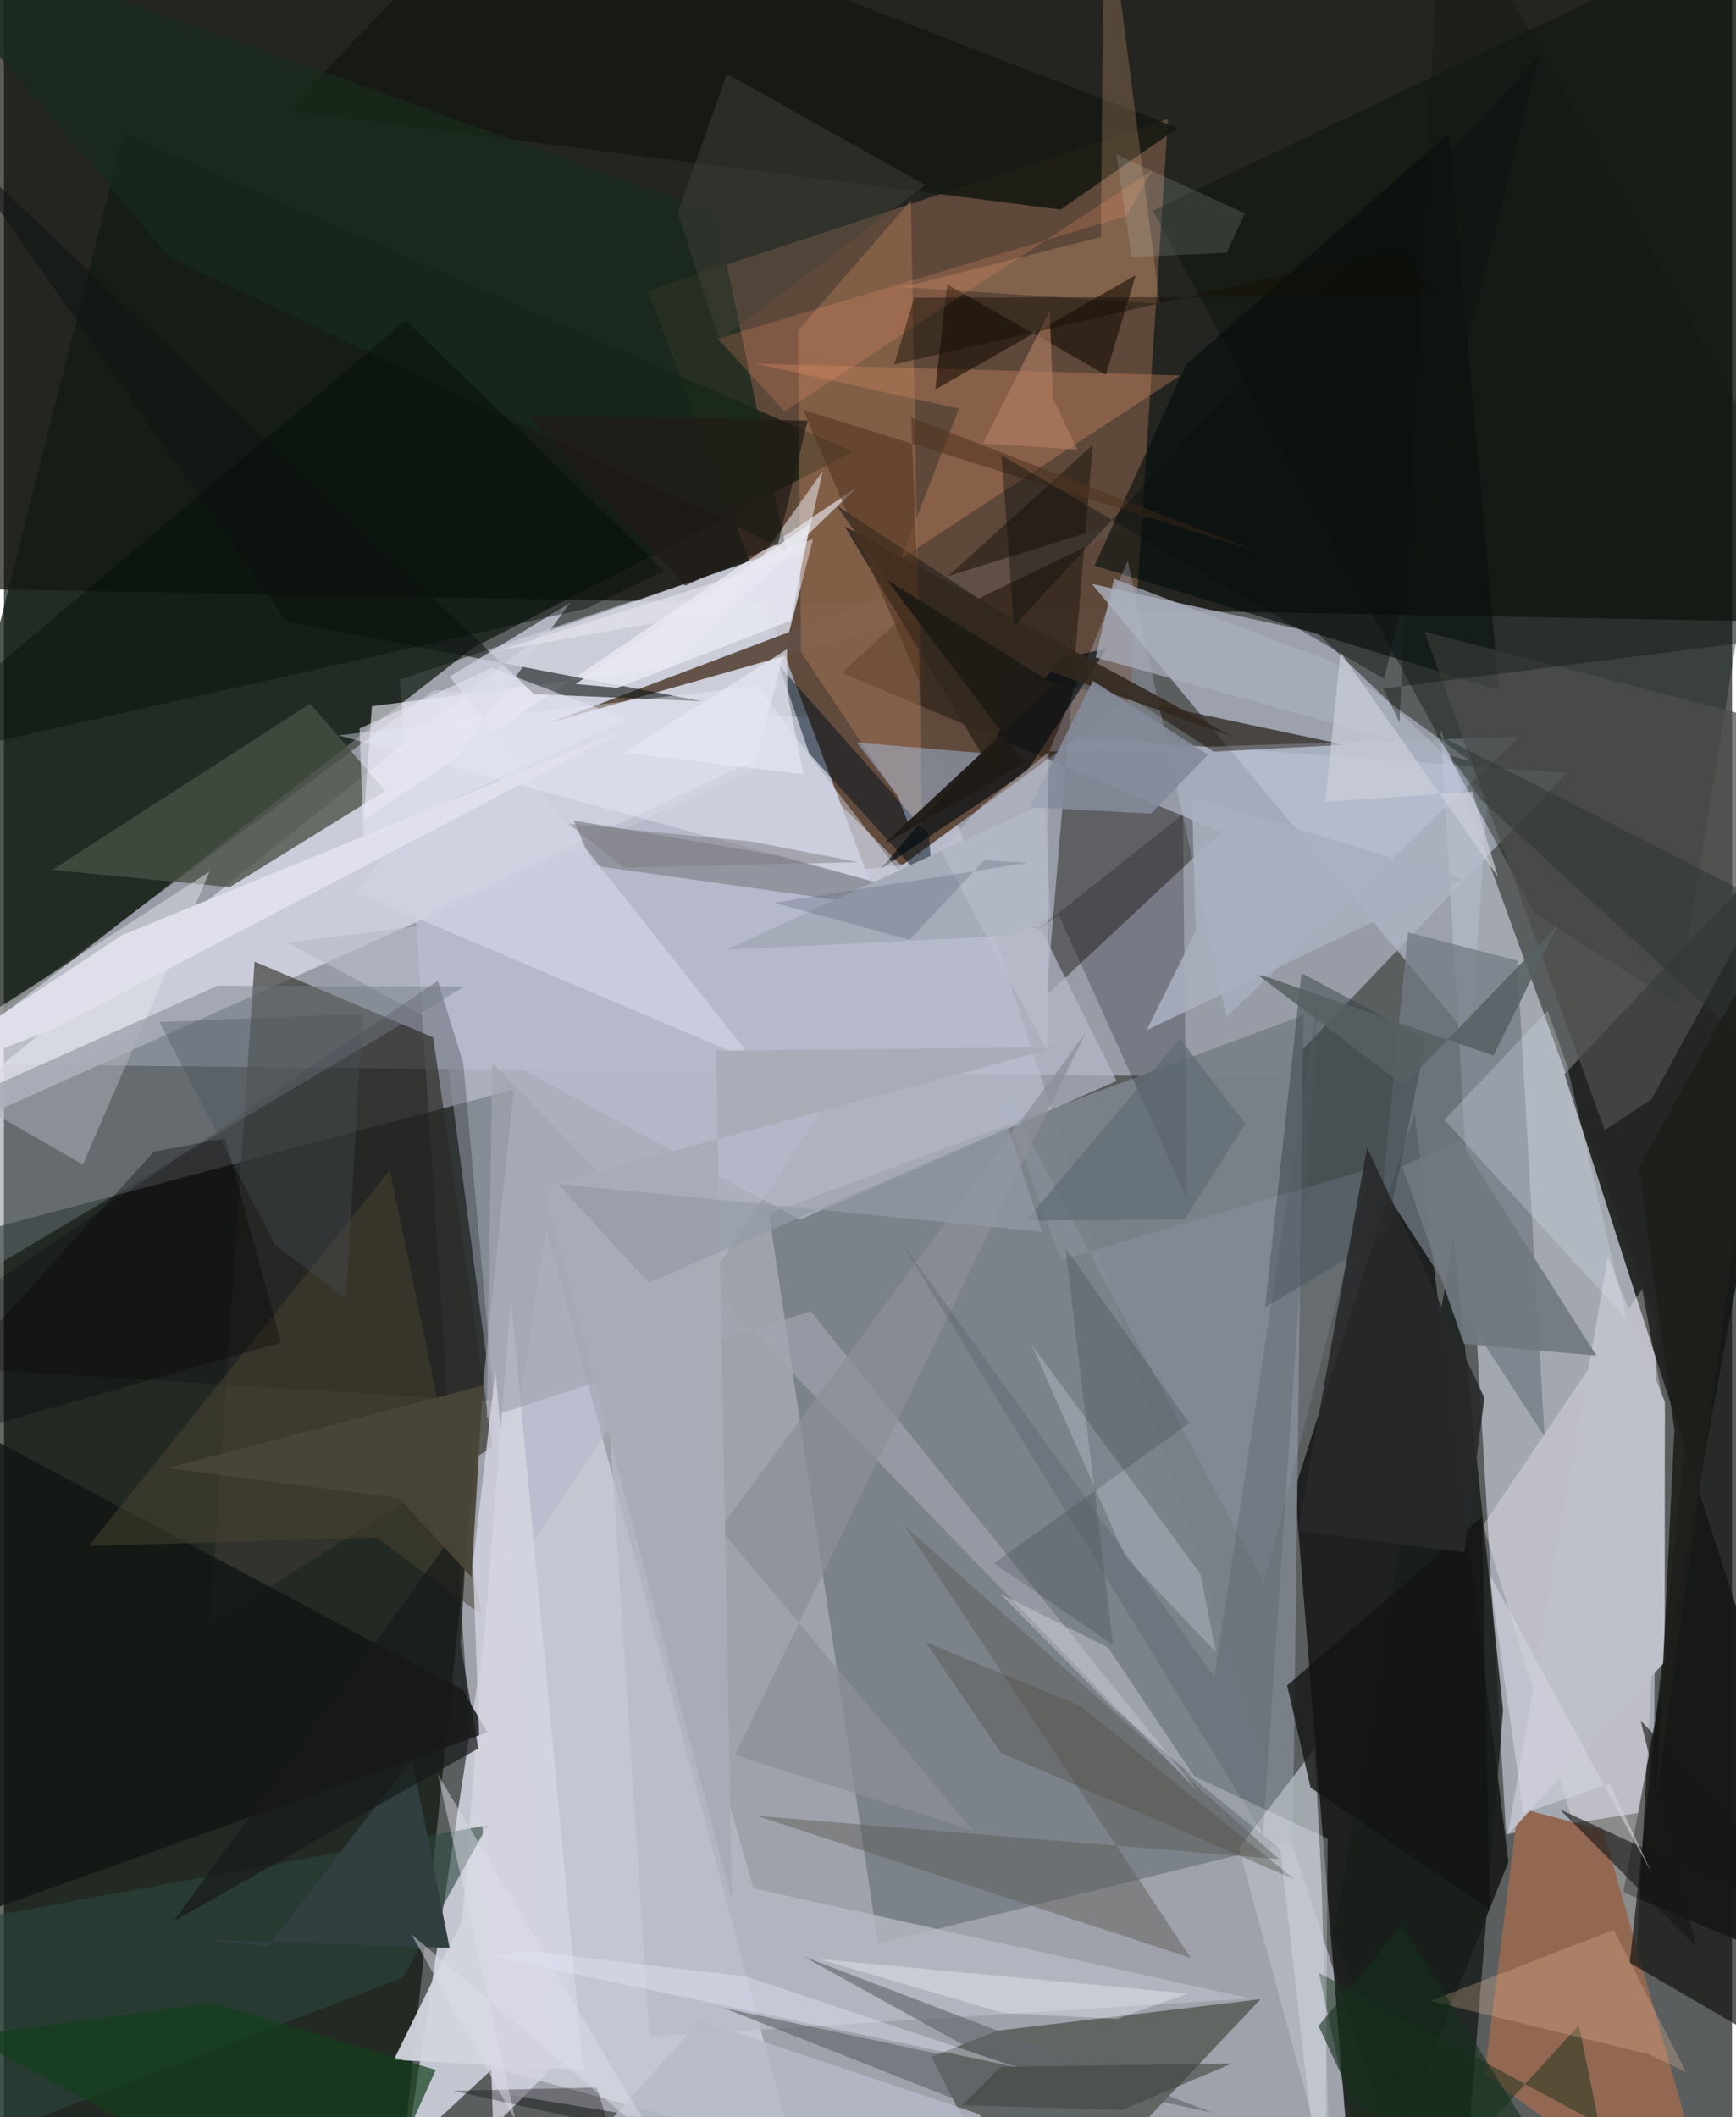 <svg xmlns="http://www.w3.org/2000/svg" width="228" height="278" viewBox="0 0 836 1024"><path fill="#5b5e5e" d="M0 0h836v1024H0z"/><path fill="#d0d3e3" fill-opacity=".576" d="M413.967 253.54l-222.34 75.111 45.05 683.283L686.917 1086z"/><path fill="#080800" fill-opacity=".655" d="M-62 283.992l960 17.374-14.292-320.644L-62-62z"/><path fill="#000a00" fill-opacity=".612" d="M246.583 527.018L188.548 1086H-16.921l-17.618-484.333z"/><path fill="#c9cddf" fill-opacity=".557" d="M615.482 520.957L755.88 373.95l-547.892-40.184-244.404 180.773z"/><path fill="#e5eaf9" fill-opacity=".525" d="M799.52 640.192l-1.358 235.406-71.444 11.489-31.697-534.221z"/><path fill="#5f493a" fill-opacity=".98" d="M311.464 140.588l108.468 288.514 124.973-91.037 18.218-280.483z"/><path fill="#131714" fill-opacity=".851" d="M624.569 719.962L653.865 1086l73.962-185.549-45.39-362.02z"/><path fill="#0f1b10" fill-opacity=".733" d="M-62 538.576l288.595-225.069 184.283-95.029L57.993 64.435z"/><path fill="#7b8189" fill-opacity=".976" d="M628.664 491.044l-258.576 95.892 52.707 353.127 200.676-49.348z"/><path fill="#c4c6d2" fill-opacity=".988" d="M381.642 1039.68L262.351 594.027l-67.496 445.147 41.836-38.905z"/><path fill="#202220" fill-opacity=".941" d="M783.425 915.197L898 963.405l-143.06-443.87 127.04-134.862z"/><path fill="#d0d2de" fill-opacity=".894" d="M391.41 260.787L362.6 372.751-62 563.619l322.07-257.073z"/><path fill="#b0b6c5" fill-opacity=".765" d="M717.79 385.121l-8.318 117.226L526.319 282.42l109.064 23.852z"/><path fill="#000b04" fill-opacity=".365" d="M740.514 441.749l-184.69-339.806L898-62l-88.29 547.902z"/><path fill="#1a2110" fill-opacity=".463" d="M448.675 994.882l31.804-12.7 127.44-15.259L495.22 1086z"/><path fill="#0b0600" fill-opacity=".4" d="M526.766 215.164L405.178 325.378l183.663 77.034-84.432 78.886z"/><path fill="#383831" fill-opacity=".667" d="M121.258 465.072l86.372 36.688 28.75 198.062-136.707 85.824z"/><path fill="#b4b9ca" fill-opacity=".612" d="M458.691 443.14l-81.826-81.765-171.814 80.097 41.855 317.771z"/><path fill="#485145" fill-opacity=".769" d="M23.317 420.728l85.95 8.341 75.205-46.504-36.323-42.249z"/><path fill="#727b84" fill-opacity=".745" d="M732.077 464.621l13.232 230.218-78.315-120.228 12.214-123.656z"/><path fill="#e4e3eb" fill-opacity=".498" d="M99.515 421.508L-9.123 491.693l-12.54 37.217 59.823 34.353z"/><path fill="#fff8fd" fill-opacity=".29" d="M803.716 684.02l-11.206-60.595-76.874 114.27 72.545 240.008z"/><path fill="#926853" d="M830.744 1086l-57.045-200.795-41.18-10.882-16.254 129.351z"/><path fill="#615046" fill-opacity=".98" d="M561.725 245.903L425.697 288.34l-160.92 60.957 201.053-57.113z"/><path fill="#a87958" fill-opacity=".475" d="M444.285 403.346l-5.534-306.361-54.598 62.94 1.437 155.395z"/><path fill="#111310" fill-opacity=".686" d="M786.531 949.316L898 1014.28V181.16l-65.853 341.825z"/><path fill="#b5b9c1" fill-opacity=".792" d="M634.073 845.697l3.278 63.718 4.21 146.441-44.146-162.1z"/><path fill="#171e1a" fill-opacity=".824" d="M725.212 827.098l-23.97-228.178-58.058 336.963L704.413 1086z"/><path fill="#030b0b" fill-opacity=".58" d="M723.245 333.72l-195.648-60.124 44.342-97.273 126.983-111.81z"/><path fill="#d1d3de" fill-opacity=".945" d="M245.269 628.036l35.007 373.164-91.672-4.912 33.035-67.402z"/><path fill="#f1f1fc" fill-opacity=".604" d="M412.56 235.7L174.055 396.527l3.96-54.948 144.515-18.636z"/><path fill="#121614" fill-opacity=".831" d="M221.849 817.21L-62 665.945v277.511l295.856-105.53z"/><path fill="#151813" fill-opacity=".875" d="M567.84 61.924l-56.666 39.437-374.302-47.752L247.633-62z"/><path fill="#322a25" fill-opacity=".773" d="M585.123 363.558l63.356-3.3L455.6 319.267l-52.863-74.798z"/><path fill="#121615" fill-opacity=".604" d="M-26.086 67.357L136.69 300.67l201.063 38.492-81.327-3.44z"/><path fill="#b7bac4" fill-opacity=".773" d="M362.535 913.32l-71.308-250.732 21 322.386 290.949-18.365z"/><path fill="#5b5d58" fill-opacity=".475" d="M435.837 738.176l181.05 161.034-252.532-20.911 209.832 68.7z"/><path fill="#d0e0fd" fill-opacity=".235" d="M505.62 363.49l37.993-92.436 47.804 220.851 141.604-135.499z"/><path fill="#b6bacb" fill-opacity=".69" d="M538.24 522.83l-55.162-110.977-345.665 44.088 247.579 133.971z"/><path fill="#d48a60" fill-opacity=".353" d="M433.778 270.387l28.21-72.724-98.306-21.786 205.49 5.703z"/><path fill="#8b8d97" fill-opacity=".827" d="M376.28 414.101l-100.644-17.256 9.38 21.763 220.223 31.077z"/><path fill="#4c4f4c" fill-opacity=".729" d="M774.409 546.625l22.656-15.001 94.845-172.998-204.674-53.043z"/><path fill="#000e1d" fill-opacity=".498" d="M447.402 403.714l-72.343-81.722 14.482 42.395 60.15 66.442z"/><path fill="#000b11" fill-opacity=".643" d="M512.129 318.188l21.19-4.383-38.389 59.242-70.855 47.256z"/><path fill="#00010d" fill-opacity=".216" d="M510.261 442.53l-12.952 9.26 72.991-57.915 1.986 185.875z"/><path fill="#010409" fill-opacity=".231" d="M222.205 514.222L209.87 474.37-62 659.297l299.098 18.44z"/><path fill="#19291d" fill-opacity=".788" d="M80.624 124.805L-62-42.947l406.502 145.945 34.005 163.143z"/><path fill="#2b473e" fill-opacity=".608" d="M-55.68 1051.892L-62 936.998l296.051-54.26-41.032 73.754z"/><path fill="#b0d4fe" fill-opacity=".412" d="M438.53 400.966l-6.313-16.36-19.567-25.428 62.273 5.22z"/><path fill="#727b85" fill-opacity=".447" d="M-20.537 622.138l-28.15-77.431L103.4 476.744l119.342.47z"/><path fill="#fabc86" fill-opacity=".224" d="M434.885 138.871l124.246 8.018L532.33-62l-1.662 176.661z"/><path fill="#324043" fill-opacity=".463" d="M627.72 470.667l60.341 32.153-19.629 94.677-58.305 34.763z"/><path fill="#bfc1ca" d="M727.497 887.485l75.942-83.73.046-125.683-27.56-70.189z"/><path fill="#130900" fill-opacity=".565" d="M547.49 133.106l-14.444 48.2-76.728-43.753-5.749 50.805z"/><path fill="#d0d3e2" fill-opacity=".745" d="M274.006 291.48L170.357 431.532l192.647 81.802L215.579 327.28z"/><path fill="#60656b" fill-opacity=".62" d="M639.025 1086l-290.92-114.851 236.757 50.734-198.124-75.617z"/><path fill="#ebedfb" fill-opacity=".396" d="M441.185 432.037l-279.438-76.339 202.866-24.076 29.06 39.12z"/><path fill="#a3a5b0" fill-opacity=".675" d="M390.223 634.225l-156.686 51.65 2.73-171.87 342.135 353.42z"/><path fill="#182f17" fill-opacity=".482" d="M761.887 979.513L664.52 1086l-28.424-131.87 135.534 73.13z"/><path fill="#dfe0eb" fill-opacity=".976" d="M57.233 452.281L-62 530.89l85.895-33.18 278.711-145.86z"/><path fill="#494332" fill-opacity=".498" d="M41.067 747.664l139.254-3.925 50.99 37.458-44.588-215.359z"/><path fill="#e6e7f2" fill-opacity=".851" d="M296.632 332.7l84.112-32.57 9.129-46.741-113.274 77.42z"/><path fill="#d2d3e0" fill-opacity=".816" d="M237.787 662.713l-10.885 93.802 9.769 272.252 29.648-29.592z"/><path fill="#aaafbd" fill-opacity=".725" d="M643.83 320.652l-106.796-40.724-8.918 38.044 181.382 50.267z"/><path fill="#dce4ef" fill-opacity=".275" d="M746.779 488.838l9.412 26.334 28.602 122.712-88.014-96.252z"/><path fill="#fcc7a3" fill-opacity=".251" d="M795.636 993.554l18.126 8.75-34.971-68.89-88.795 34.388z"/><path fill="#33281e" fill-opacity=".878" d="M478.631 374.076l-72.016-119.568 186.84 101.353-107.824-38.353z"/><path fill="#141514" fill-opacity=".792" d="M620.763 815.2l11.324 49.393 86.835 58.854-3.836-189.832z"/><path fill="#adc1dc" fill-opacity=".149" d="M477.28 514.992l33.917 94.422 150.087-44.258-51.716 200.607z"/><path fill="#a6abba" d="M487.133 452.517l-137.71 6.873 154.052-70.86 2.831 55.008z"/><path fill="#b6c0cd" fill-opacity=".427" d="M578.76 761.134L497.223 650.53l45.308 102.5 43.79 46.06z"/><path fill="#030e05" fill-opacity=".412" d="M-62 371.697l343.583-77.31 37.751-18.334-124.883-121.03z"/><path fill="#727880" fill-opacity=".925" d="M676.489 564.007l29.784 85.944 64.134 5.743-66.223-104.197z"/><path fill="#143f1b" fill-opacity=".69" d="M208.924 1001.157l-107.766-32.294-119.101 15.854L170.576 1086z"/><path fill="#fe9b6d" fill-opacity=".212" d="M542.915 104.506l-197.658 59.31 32.388 35.174L555.588 82.375z"/><path fill="#010100" fill-opacity=".314" d="M286.921 1009.654l13.954 47.056 97.172-5.447-180.749-40.015z"/><path fill="#313f41" d="M97.234 938.145l118.365 3.966-18.147-91.2-69.796 90.537z"/><path fill="#171817" fill-opacity=".631" d="M752.656 875.106L898 942.279l-106.21-110.05 26.79 109.292z"/><path fill="#838a9a" fill-opacity=".898" d="M582.484 365.044l-27.582 28.488-58.761-3.078 30.69-61.152z"/><path fill="#08171b" fill-opacity=".165" d="M513.548 603.65l59.92 84.665-94.495 67.807 57.577 39.45z"/><path fill="#8c8f98" fill-opacity=".729" d="M346.369 739.392l122.269 145.753-115.066-36.24 169.665-349.346z"/><path fill="#171a1a" fill-opacity=".706" d="M224.535 732.342L82.086 929.272l147.403-83.604-8.643-50.577z"/><path fill="#27292a" fill-opacity=".894" d="M716.195 676.082l-56.738-120.966-33.58 185.15 80.628 10.649z"/><path fill="#010000" fill-opacity=".314" d="M107.047 550.576l-34.497 6.42L-62 705.37l196.056-56.04z"/><path fill="#424138" fill-opacity=".463" d="M445.736 89.455l-99.402 75.126-20.424-61.61 23.858-67.24z"/><path fill="#576063" fill-opacity=".855" d="M751.77 447.416l-74.606 77.55-71.706-54.322 115.184 39.915z"/><path fill="#51321f" fill-opacity=".561" d="M386.636 198.2l57.65 134.888-5.423-131.154 166.284 64.4z"/><path fill="#caced9" fill-opacity=".702" d="M646.547 315.497l76.249 108.674-12.418-41.21-71.1 4.851z"/><path fill="#e3fffb" fill-opacity=".133" d="M591.517 122.298l8.754-19.112-62.065-28.406 7.311 49.506z"/><path fill="#b6bac9" fill-opacity=".816" d="M501.757 1074.364L239.153 1086l97.634-108.81 134.985 45.34z"/><path fill="#eaeaf1" fill-opacity=".529" d="M387.04 268.21l-148.849 46.737 109.794-19.528 48.152-67.568z"/><path fill="#50514a" fill-opacity=".4" d="M482.146 847.693l-36.19-53.4 74.528 30.685 104.12 84.157z"/><path fill="#fafbfe" fill-opacity=".267" d="M576.56 860.184l-42.528-63.442-52.12-25.822 54.234 54.771z"/><path fill="#d3d4df" fill-opacity=".604" d="M776.788 862.75l-41.66 14.295-16.665-116.041 78.7 144.905z"/><path fill="#414641" fill-opacity=".604" d="M594.24 997.977l-53.267 22.547-77.467-2.297 18.531-18.52z"/><path fill="#1f1b15" fill-opacity=".957" d="M508.352 331.147l-81.111-50.585 66.551 88.316-68.198 39.494z"/><path fill="#e7e9f4" fill-opacity=".655" d="M300.214 363.988l78.625-50.021.174 21.3 7.702 39.224z"/><path fill="#606b75" fill-opacity=".69" d="M571.151 589.785l-76.678.59 74.35-88.096 31.762 41.198z"/><path fill="#2f3431" fill-opacity=".482" d="M714.207 386.483l182.815 168.035.978-94.73-205.532-104.983z"/><path fill="#f8fbff" fill-opacity=".318" d="M394.219 947.493l89.233 26.114 54.93 2.86 34.439-12.267z"/><path fill="#b48064" fill-opacity=".612" d="M473.575 214.483l32.36-64.039 1.522 41.947 11.7 25.036z"/><path fill="#1e1e19" fill-opacity=".886" d="M799.467 869.075l8.66-177.403L790.98 564.6l68.663-123.13z"/><path fill="#e7ebff" fill-opacity=".361" d="M236.83 946.436l15.048-2.982 107.229 12.49 131.086 43.98z"/><path fill="#545c64" fill-opacity=".329" d="M636.854 474.362l-51.286 336.582-151.269-209.788 174.782 285.958z"/><path fill="#150f05" fill-opacity=".451" d="M675.208 119.864l19.125 23.697-253.971.356-9.69 32.386z"/><path fill="#a9abb6" fill-opacity=".98" d="M352.274 919.139l-7.796-410.971 165.409-1.69-249.046 67.263z"/><path fill="#495359" fill-opacity=".333" d="M165.483 628.012l8.005-137.683-98.286 3.997 56.105 108.012z"/><path fill="#0b0f0e" fill-opacity=".416" d="M667.603 328.314l75.034-301.209-253.986 275.76-6.017-82.64z"/><path fill="#aab0bf" fill-opacity=".871" d="M705.605 425.275L552.77 498.273l23.768-47.854-1.843-64.886z"/><path fill="#dcdde7" fill-opacity=".475" d="M197.166 935.607l50.263 89.884-37.488-167.296 106.23 178.62z"/><path fill="#e3e4f2" fill-opacity=".584" d="M174.092 406.348l127.4-58.458-65.41-24.831-64.049 29.294z"/><path fill="#7f7d80" fill-opacity=".506" d="M299.774 419.674l-26.593-21.28 87.945 8.574 52.194 10.01z"/><path fill="#101913" fill-opacity=".392" d="M667.37 333.034L898 303.645 695.374-62l-20.24 411.496z"/><path fill="#f2f5fc" fill-opacity=".267" d="M617.476 894.253l-45.781-37.044 68.645 32.018L639.085 1086z"/><path fill="#152f1e" fill-opacity=".596" d="M653.049 1016.517l-17.119-36.643 40.4-48.823 95.284 153.469z"/><path fill="#bfc3d2" fill-opacity=".471" d="M504.747 508.315l.678-144.625-32.184 25.872-20.24 21.432z"/><path fill="#949aa9" fill-opacity=".671" d="M267.889 572.572l44.018 47.8 173.823-74.934 16.558 50.393z"/><path fill="#484538" fill-opacity=".957" d="M78.85 710.036l112.186 14.532 35.123 38.203 5.606-92.681z"/><path fill="#546075" fill-opacity=".282" d="M372.575 436.586l65.436 18.03 36.168-38.514 21.022 1.19z"/><path fill="#211a16" fill-opacity=".71" d="M374.495 262.998l14.3-59.551-135.202-2.521 75.881 82.359z"/></svg>